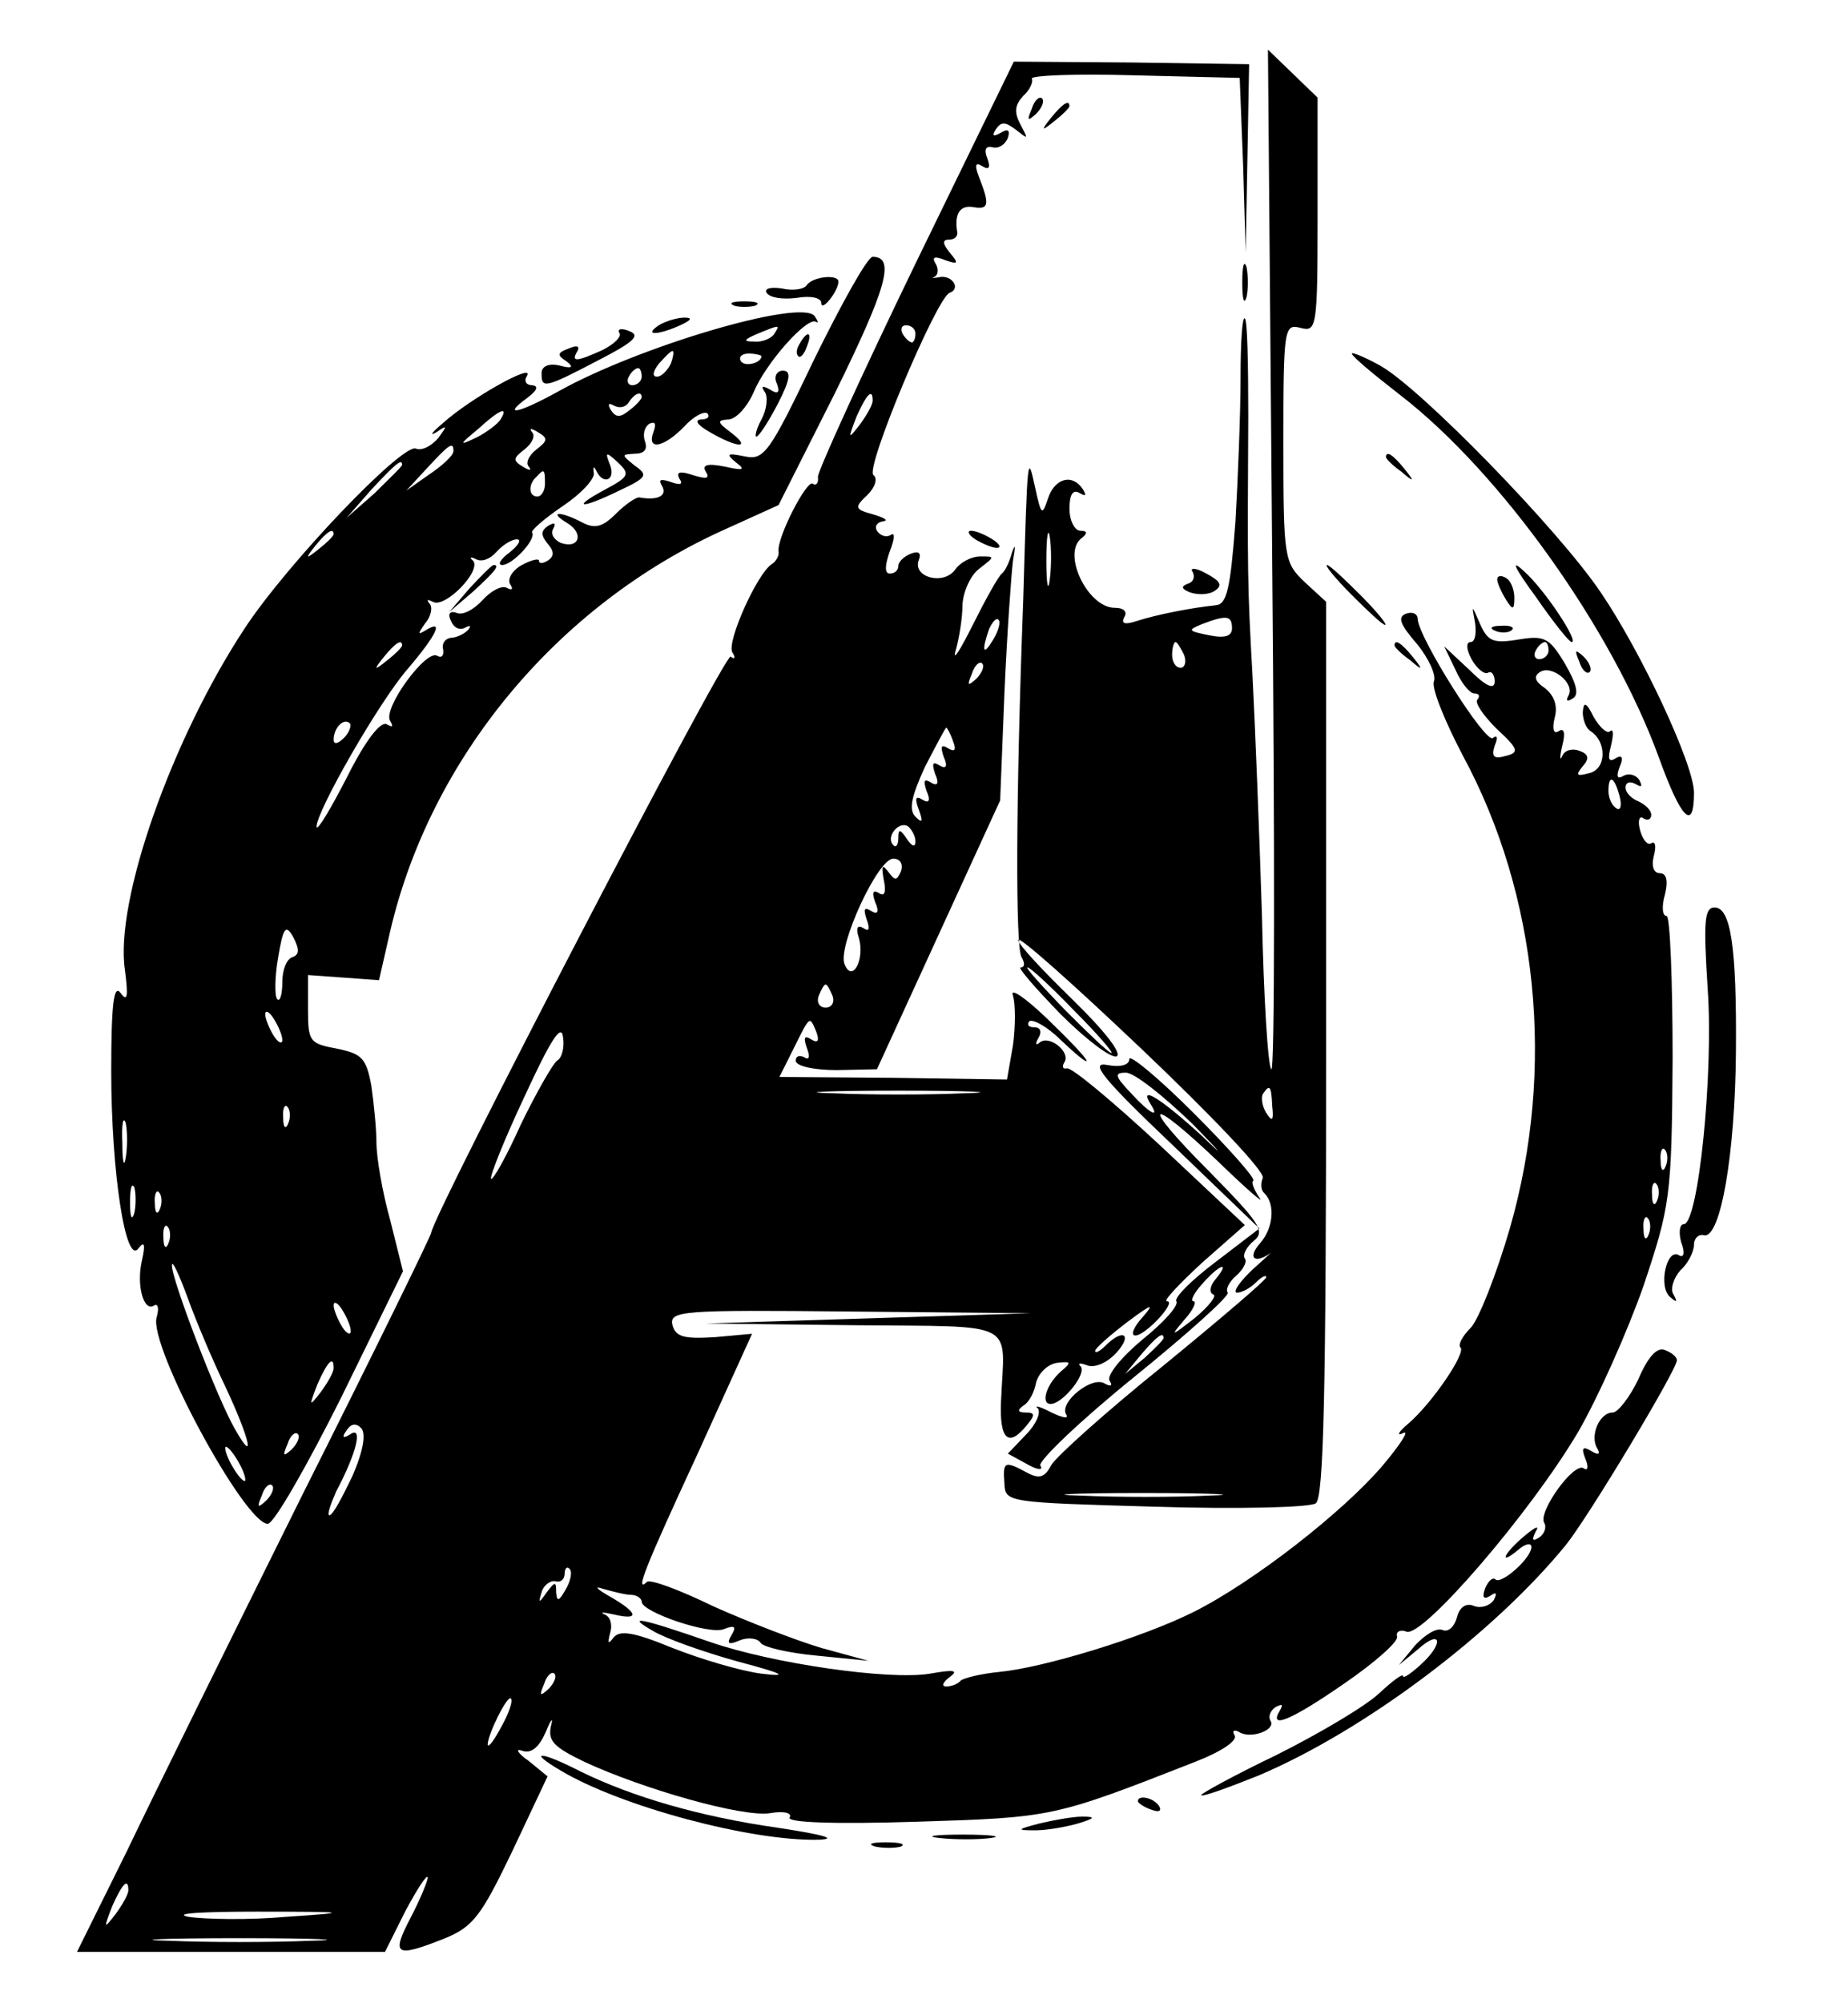 <?xml version="1.0" standalone="no"?>
<!DOCTYPE svg PUBLIC "-//W3C//DTD SVG 20010904//EN"
 "http://www.w3.org/TR/2001/REC-SVG-20010904/DTD/svg10.dtd">
<svg version="1.0" xmlns="http://www.w3.org/2000/svg"
 width="216pt" height="234pt" viewBox="0 0 216 234"
 preserveAspectRatio="xMidYMid meet">

<g transform="translate(0,234) scale(0.1,-0.1)"
fill="#000000" stroke="none">
<path d="M1487 1684 c3 -330 3 -596 -1 -593 -4 3 -9 84 -11 180 -3 96 -8 221
-11 279 -6 108 -6 117 -5 304 0 60 -1 112 -4 114 -3 3 -5 -28 -5 -69 0 -41 -3
-117 -6 -169 -6 -78 -10 -96 -23 -97 -29 -3 -69 -11 -91 -18 -15 -5 -20 -4
-16 4 4 6 0 11 -11 11 -32 0 -63 65 -38 82 6 5 6 8 -2 8 -7 0 -13 12 -13 26 0
16 4 23 12 18 7 -4 8 -3 4 4 -12 19 -33 14 -41 -10 -7 -21 -8 -20 -15 12 -9
41 -9 42 -14 -130 -9 -241 -9 -407 -2 -418 4 -7 4 -12 -1 -12 -4 0 17 -24 46
-54 30 -30 59 -52 66 -50 7 3 -14 30 -51 66 -35 34 -64 65 -64 70 0 6 65 -52
145 -128 80 -76 144 -143 141 -150 -3 -7 -2 -15 2 -18 13 -13 10 -41 -5 -58
-16 -18 -6 -25 13 -11 5 5 -4 -4 -21 -19 -16 -15 -25 -28 -19 -28 5 0 15 5 22
12 7 7 12 9 12 6 0 -3 -54 -49 -120 -103 -66 -53 -125 -106 -131 -116 -8 -15
-14 -17 -29 -9 -26 14 -28 13 -26 -13 1 -22 3 -22 176 -27 96 -3 181 -1 188 4
9 7 12 124 12 530 l0 523 -25 23 c-24 23 -25 27 -25 163 0 134 1 139 20 134
19 -5 20 0 20 132 l0 137 -29 28 -29 28 5 -598z m-260 -21 c-2 -16 -4 -5 -4
22 0 28 2 40 4 28 2 -13 2 -35 0 -50z m213 -57 c0 -9 -8 -12 -27 -8 -25 5 -25
6 -8 13 29 11 35 10 35 -5z m-56 -31 c3 -8 1 -15 -4 -15 -6 0 -10 7 -10 15 0
8 2 15 4 15 2 0 6 -7 10 -15z m-129 -415 c27 -27 47 -50 44 -50 -3 0 -27 23
-54 50 -27 28 -47 50 -44 50 3 0 27 -22 54 -50z m232 -112 c2 -17 0 -19 -7 -8
-5 8 -6 18 -4 22 8 12 10 10 11 -14z m-74 -455 c-40 -2 -107 -2 -150 0 -43 1
-10 3 72 3 83 0 118 -2 78 -3z"/>
<path d="M1070 2032 c-63 -130 -114 -242 -114 -249 1 -7 -2 -11 -6 -8 -7 5
-42 -63 -40 -79 1 -5 -3 -12 -8 -15 -17 -11 -53 -91 -46 -103 4 -6 3 -9 -2 -5
-7 4 -347 -650 -350 -673 0 -3 -67 -140 -150 -305 -82 -165 -175 -353 -206
-418 l-58 -117 180 0 180 0 24 48 c14 26 25 43 26 39 0 -4 -9 -26 -20 -47 -23
-44 -18 -47 38 -25 35 14 44 26 81 103 l41 87 -22 18 c-13 9 -16 15 -8 12 11
-4 20 4 28 22 6 15 9 18 6 7 -4 -18 4 -25 39 -42 69 -32 185 -65 217 -60 17 3
26 0 23 -5 -4 -6 53 -8 148 -5 160 5 160 5 326 70 31 12 50 25 46 31 -3 5 -1
7 5 4 13 -9 44 2 37 13 -3 5 0 12 6 16 8 4 9 3 5 -4 -14 -23 14 -11 76 32 35
24 62 48 61 54 -2 6 4 9 11 6 19 -7 145 139 201 234 23 40 57 116 76 170 31
93 33 103 34 265 0 92 -3 167 -7 167 -5 0 -6 11 -2 25 4 16 2 25 -6 25 -7 0
-10 8 -7 20 3 11 2 18 -3 15 -4 -3 -10 4 -13 15 -3 11 -1 18 4 14 5 -3 9 -1 9
4 0 6 -7 12 -15 16 -8 3 -15 10 -15 16 0 6 5 8 12 4 7 -4 8 -3 4 5 -4 6 -12 8
-18 5 -8 -5 -9 -1 -5 10 5 11 3 15 -5 10 -8 -5 -9 0 -5 15 3 13 3 20 -1 17 -3
-4 -12 4 -19 16 -9 18 -12 19 -13 6 0 -9 4 -19 9 -22 19 -12 19 -44 -1 -49
-15 -4 -17 -3 -8 8 8 9 7 14 -4 18 -8 3 -17 1 -20 -6 -3 -7 -3 -1 0 12 4 15 2
21 -4 17 -6 -4 -8 2 -5 15 4 14 0 26 -11 35 -12 8 -14 14 -6 19 14 9 42 -14
33 -28 -3 -6 -1 -7 5 -3 8 4 5 17 -9 41 -18 30 -24 33 -54 28 -30 -5 -36 -2
-45 18 -10 23 -10 23 -6 2 2 -13 0 -23 -5 -23 -6 0 -5 -9 1 -20 6 -11 15 -18
19 -16 4 3 8 -2 8 -10 0 -10 -10 -6 -29 13 l-30 28 13 -27 c7 -16 17 -28 22
-28 6 0 7 -3 4 -7 -4 -3 6 -18 22 -34 26 -24 27 -28 11 -32 -14 -4 -17 -1 -13
12 4 9 3 13 -2 9 -8 -8 -87 117 -88 139 0 6 -6 9 -14 6 -10 -4 -6 -13 13 -35
14 -17 23 -37 20 -44 -3 -8 13 -47 34 -87 88 -163 108 -366 55 -551 -16 -55
-37 -108 -46 -117 -10 -10 -15 -20 -12 -23 7 -6 -33 -65 -61 -89 -12 -10 -14
-15 -6 -11 8 4 -3 -13 -24 -38 -46 -54 -151 -136 -221 -171 -60 -30 -175 -65
-227 -70 -21 -2 -41 -7 -45 -10 -3 -4 -11 -7 -17 -7 -6 0 -4 5 4 11 11 8 5 9
-23 4 -48 -8 -185 12 -257 37 -81 28 -100 32 -67 13 15 -9 60 -25 100 -36 53
-14 60 -18 27 -14 -24 3 -71 17 -104 30 -46 19 -62 21 -69 12 -6 -8 -7 -7 -4
5 3 9 1 19 -6 22 -7 3 -2 3 11 0 30 -7 28 2 -5 21 -16 9 -19 13 -8 9 11 -3 26
-7 33 -7 6 0 12 -4 12 -8 0 -12 79 -39 96 -32 13 5 15 3 9 -7 -6 -10 -4 -12
10 -6 10 4 21 2 24 -3 3 -5 33 -12 66 -15 l60 -6 -55 15 c-30 9 -87 31 -127
49 -39 19 -74 32 -77 28 -14 -13 -3 15 59 149 l64 141 -44 -4 c-35 -2 -45 0
-49 14 -4 17 10 18 207 16 l212 -2 -190 -6 -190 -6 173 -2 c195 -2 176 7 172
-89 -2 -45 9 -54 30 -28 10 12 10 15 -1 15 -10 0 -10 3 -3 8 7 4 13 16 15 27
3 11 13 21 24 23 17 2 18 1 5 -10 -17 -15 -24 -38 -12 -38 14 0 43 36 35 44
-4 4 0 4 8 1 9 -3 23 3 34 15 19 21 8 29 -13 8 -7 -7 -12 -9 -12 -6 0 3 17 18
38 34 28 21 32 22 18 6 -11 -12 -15 -22 -9 -22 12 0 49 40 37 40 -5 0 14 20
41 45 l50 44 -99 93 c-55 51 -104 92 -109 90 -5 -1 -6 2 -3 7 8 12 -18 33 -29
23 -5 -4 -5 -1 -1 6 4 7 2 12 -5 12 -7 0 -9 3 -6 7 4 3 21 -6 37 -22 17 -16
30 -27 30 -24 0 3 -21 25 -46 49 -26 25 -44 37 -40 27 3 -10 3 -36 0 -58 l-7
-40 -133 2 -133 1 16 32 c20 40 19 40 27 21 4 -11 2 -14 -6 -9 -8 5 -9 2 -5
-10 4 -10 3 -15 -3 -11 -6 3 -10 1 -10 -4 0 -6 20 -11 48 -11 l47 1 72 157 72
157 5 125 c3 69 8 139 10 155 3 17 3 21 -1 10 -3 -11 -8 -22 -12 -25 -4 -3
-19 -30 -34 -60 -15 -30 -24 -44 -20 -30 4 14 8 38 8 54 1 16 10 35 20 42 18
14 18 14 1 14 -11 0 -24 -7 -30 -16 -14 -18 -50 -8 -42 12 3 8 0 11 -10 7 -7
-3 -14 -9 -14 -14 0 -5 -4 -9 -10 -9 -6 0 -6 9 0 26 6 15 6 23 1 19 -5 -3 -12
-1 -16 5 -3 5 0 10 7 11 7 1 2 4 -11 8 -22 6 -23 8 -7 23 9 9 12 19 7 23 -11
6 74 208 89 213 14 5 2 22 -13 18 -7 -1 -9 -1 -4 1 4 3 4 10 0 16 -4 7 0 8 12
3 15 -5 16 -4 5 9 -8 10 -9 15 -1 15 6 0 10 3 10 8 -4 22 3 33 19 30 18 -3 19
3 6 36 -5 13 -4 17 4 12 8 -5 10 -2 6 9 -4 10 -2 15 6 13 7 -2 15 3 18 11 3 9
0 11 -8 6 -9 -5 -11 -4 -6 4 6 9 11 9 24 -1 14 -11 14 -11 5 6 -8 15 -7 23 3
34 8 7 12 17 10 20 -2 4 52 6 120 4 l123 -3 4 -102 3 -102 2 110 2 110 -138 2
-137 1 -115 -236z m0 -82 c0 -5 -2 -10 -4 -10 -3 0 -8 5 -11 10 -3 6 -1 10 4
10 6 0 11 -4 11 -10z m-50 -78 c0 -5 -7 -17 -15 -28 -14 -18 -14 -17 -4 9 12
27 19 34 19 19z m141 -279 c-12 -20 -14 -14 -5 12 4 9 9 14 11 11 3 -2 0 -13
-6 -23z m649 -13 c0 -5 -5 -10 -11 -10 -5 0 -7 5 -4 10 3 6 8 10 11 10 2 0 4
-4 4 -10z m-669 -33 c-10 -9 -11 -8 -5 6 3 10 9 15 12 12 3 -3 0 -11 -7 -18z
m-27 -73 c4 -10 2 -13 -6 -8 -8 5 -9 2 -5 -10 5 -11 3 -15 -5 -10 -8 5 -9 2
-5 -10 5 -11 3 -15 -5 -10 -8 5 -9 2 -5 -10 5 -11 3 -15 -5 -10 -8 5 -9 1 -4
-12 5 -14 4 -16 -4 -8 -8 8 -5 23 11 58 13 25 24 46 25 46 1 0 5 -7 8 -16z
m779 -64 c3 -11 1 -18 -4 -14 -5 3 -9 12 -9 20 0 20 7 17 13 -6z m-823 -53 c0
-7 -4 -6 -10 3 -8 12 -10 12 -10 1 0 -8 -3 -12 -6 -8 -9 9 6 28 17 22 5 -4 9
-12 9 -18z m-17 -35 c-5 -11 -7 -11 -15 0 -7 9 -8 7 -5 -10 3 -14 1 -20 -6
-15 -7 4 -8 0 -4 -11 5 -11 3 -15 -5 -10 -8 5 -9 2 -5 -10 4 -11 3 -15 -4 -10
-7 4 -9 0 -5 -12 7 -25 -8 -53 -17 -30 -8 21 39 123 57 123 8 0 12 -6 9 -15z
m-80 -145 c3 -8 -1 -14 -8 -14 -7 0 -11 6 -8 14 3 7 6 13 8 13 2 0 5 -6 8 -13z
m-322 -76 c-5 -4 -24 -37 -42 -74 -17 -38 -33 -66 -35 -64 -2 2 15 45 39 96
30 65 43 86 45 70 2 -12 -1 -25 -7 -28z m477 -38 c-43 -2 -113 -2 -155 0 -43
1 -8 3 77 3 85 0 120 -2 78 -3z m819 -85 c-3 -8 -6 -5 -6 6 -1 11 2 17 5 13 3
-3 4 -12 1 -19z m-10 -40 c-3 -8 -6 -5 -6 6 -1 11 2 17 5 13 3 -3 4 -12 1 -19z
m-10 -40 c-3 -8 -6 -5 -6 6 -1 11 2 17 5 13 3 -3 4 -12 1 -19z m-1515 -282
c-12 -25 -23 -46 -27 -46 -3 0 1 12 8 28 24 45 31 76 17 67 -9 -6 -11 -4 -5 4
5 8 11 9 17 3 6 -6 3 -26 -10 -56z m249 -133 c-8 -14 -10 -14 -11 -3 0 13 -1
13 -11 0 -9 -13 -10 -13 -6 0 2 8 10 14 16 13 6 -2 11 2 11 9 0 6 3 9 6 5 3
-3 1 -14 -5 -24z m-20 -116 c-10 -9 -11 -8 -5 6 3 10 9 15 12 12 3 -3 0 -11
-7 -18z m-55 -44 c-8 -15 -15 -25 -16 -21 0 12 23 58 27 54 3 -2 -2 -17 -11
-33z m-436 -191 c0 -5 -7 -17 -15 -28 -14 -18 -14 -17 -4 9 12 27 19 34 19 19z
m185 -31 c-44 -4 -96 -3 -115 0 -19 4 17 6 80 6 110 0 111 -1 35 -6z m28 -28
c-46 -2 -120 -2 -165 0 -46 1 -9 3 82 3 91 0 128 -2 83 -3z"/>
<path d="M1206 2213 c-6 -14 -5 -15 5 -6 7 7 10 15 7 18 -3 3 -9 -2 -12 -12z"/>
<path d="M1229 2203 c-13 -16 -12 -17 4 -4 9 7 17 15 17 17 0 8 -8 3 -21 -13z"/>
<path d="M952 1921 c-53 -111 -59 -119 -82 -114 -20 4 -22 3 -10 -7 12 -9 9
-10 -13 -5 -20 4 -27 2 -22 -6 5 -8 1 -9 -15 -4 -15 5 -20 4 -16 -4 5 -7 1 -8
-10 -4 -12 4 -15 3 -10 -5 6 -11 -5 -17 -27 -13 -4 0 -16 -8 -27 -19 -16 -16
-25 -18 -40 -10 -25 13 -40 13 -17 -1 20 -12 14 -31 -8 -23 -8 4 -12 11 -8 17
3 6 1 7 -6 3 -9 -6 -9 -11 -1 -21 8 -9 8 -15 0 -20 -5 -3 -10 -4 -10 0 0 3 -9
1 -20 -5 -11 -6 -17 -16 -14 -22 4 -6 3 -8 -3 -5 -6 4 -19 -3 -29 -14 -10 -11
-23 -18 -30 -15 -8 3 -11 -1 -7 -9 3 -8 10 -12 17 -8 6 3 7 2 3 -3 -5 -5 -14
-9 -20 -9 -7 -1 -11 -7 -9 -14 1 -7 -2 -10 -7 -7 -13 8 -64 -62 -55 -76 4 -7
3 -8 -4 -4 -7 4 -25 -19 -46 -61 -19 -37 -35 -64 -36 -59 -1 17 73 146 106
184 35 41 43 59 22 46 -10 -6 -10 -5 -1 8 7 8 9 19 5 23 -4 5 -2 5 4 2 14 -8
57 36 47 48 -5 4 -3 5 3 2 7 -4 17 0 24 8 7 8 18 15 24 15 6 0 2 -7 -8 -15
-11 -8 -15 -15 -9 -15 12 0 40 30 35 38 -2 2 14 16 36 31 21 14 38 32 36 39
-1 7 0 8 3 2 8 -17 23 -11 16 7 -6 15 -5 16 9 3 15 -14 13 -17 -15 -32 -41
-22 -28 -23 17 -1 32 15 34 18 18 29 -16 13 -16 13 0 14 11 0 15 5 12 14 -3 8
-1 17 5 21 7 3 8 0 5 -9 -9 -23 12 -19 36 6 11 12 23 18 27 15 3 -4 0 -7 -8
-7 -8 -1 -3 -7 11 -15 33 -19 49 -19 24 0 -16 12 -16 14 -3 15 9 0 22 14 30
32 14 34 63 89 73 82 3 -2 2 1 -2 7 -17 20 -206 -36 -299 -88 -47 -26 -67 -30
-37 -8 12 9 14 14 6 15 -7 0 -10 5 -6 11 9 16 -67 -27 -98 -55 -13 -11 -17
-16 -8 -11 13 9 13 8 2 -7 -8 -9 -19 -15 -26 -12 -16 6 -150 -134 -200 -210
-85 -129 -152 -318 -140 -399 4 -31 3 -38 -5 -27 -8 11 -11 -13 -11 -91 0
-118 17 -229 32 -207 7 9 8 4 4 -14 -7 -29 2 -61 14 -53 5 3 6 -4 3 -14 -9
-34 103 -241 130 -241 7 0 45 66 86 148 l72 147 -15 60 c-9 32 -16 73 -16 90
0 16 -3 46 -6 67 -6 32 -11 37 -40 43 -32 6 -34 8 -34 46 l0 40 42 -3 41 -3
13 57 c47 202 195 381 390 469 l64 29 66 131 c60 122 71 159 44 159 -6 0 -36
-54 -68 -119z m-47 29 c-3 -5 -14 -10 -23 -9 -14 0 -13 2 3 9 27 11 27 11 20
0z m-121 -35 c-4 -8 -11 -15 -16 -15 -6 0 -5 6 2 15 7 8 14 15 16 15 2 0 1 -7
-2 -15z m106 9 c0 -8 -19 -13 -24 -6 -3 5 1 9 9 9 8 0 15 -2 15 -3z m-140 -24
c0 -5 -5 -10 -11 -10 -5 0 -7 5 -4 10 3 6 8 10 11 10 2 0 4 -4 4 -10z m0 -24
c0 -2 -6 -9 -14 -15 -11 -9 -16 -9 -22 0 -4 7 -3 9 4 5 6 -3 13 -2 17 4 6 10
15 14 15 6z m-165 -26 c-3 -5 -16 -15 -28 -21 -21 -10 -21 -9 2 10 25 23 36
27 26 11z m42 -35 c-9 -7 -13 -16 -9 -20 4 -5 1 -5 -7 0 -12 7 -11 10 2 20 9
7 13 16 9 20 -4 5 -1 5 7 0 12 -7 11 -10 -2 -20z m-97 -2 c0 -5 -13 -17 -28
-27 l-27 -19 24 26 c26 28 31 32 31 20z m-60 -16 c0 -2 -15 -16 -32 -33 l-33
-29 29 33 c28 30 36 37 36 29z m167 -22 c0 -8 -4 -15 -9 -15 -10 0 -11 14 -1
23 9 10 10 9 10 -8z m-247 -59 c0 -2 -8 -10 -17 -17 -16 -13 -17 -12 -4 4 13
16 21 21 21 13z m80 -130 c0 -2 -8 -10 -17 -17 -16 -13 -17 -12 -4 4 13 16 21
21 21 13z m-68 -108 c-7 -7 -12 -8 -12 -2 0 14 12 26 19 19 2 -3 -1 -11 -7
-17z m-60 -256 c-7 -2 -12 -15 -12 -29 0 -15 -3 -24 -6 -20 -3 3 -3 25 1 48 6
36 9 40 18 24 7 -14 7 -20 -1 -23z m-12 -97 c0 -5 -5 -3 -10 5 -5 8 -10 20
-10 25 0 6 5 3 10 -5 5 -8 10 -19 10 -25z m7 -97 c-3 -8 -6 -5 -6 6 -1 11 2
17 5 13 3 -3 4 -12 1 -19z m-190 -40 c-2 -13 -4 -5 -4 17 -1 22 1 32 4 23 2
-10 2 -28 0 -40z m10 -65 c-3 -10 -5 -4 -5 12 0 17 2 24 5 18 2 -7 2 -21 0
-30z m30 5 c-3 -8 -6 -5 -6 6 -1 11 2 17 5 13 3 -3 4 -12 1 -19z m10 -40 c-3
-8 -6 -5 -6 6 -1 11 2 17 5 13 3 -3 4 -12 1 -19z m67 -169 c28 -60 35 -91 11
-49 -21 36 -75 177 -74 192 0 7 8 -10 18 -37 10 -28 30 -75 45 -106z m146 66
c0 -5 -5 -3 -10 5 -5 8 -10 20 -10 25 0 6 5 3 10 -5 5 -8 10 -19 10 -25z m-20
-43 c0 -5 -7 -17 -15 -28 -14 -18 -14 -17 -4 9 12 27 19 34 19 19z m-49 -95
c-10 -9 -11 -8 -5 6 3 10 9 15 12 12 3 -3 0 -11 -7 -18z m-61 -17 c6 -11 8
-20 6 -20 -3 0 -10 9 -16 20 -6 11 -8 20 -6 20 3 0 10 -9 16 -20z m31 -43
c-10 -9 -11 -8 -5 6 3 10 9 15 12 12 3 -3 0 -11 -7 -18z"/>
<path d="M1452 2010 c0 -19 2 -27 5 -17 2 9 2 25 0 35 -3 9 -5 1 -5 -18z"/>
<path d="M943 2007 c-3 -5 -16 -7 -29 -4 -13 2 -21 0 -18 -5 4 -6 19 -8 35 -6
17 3 29 0 29 -6 0 -11 20 14 20 25 0 9 -30 6 -37 -4z"/>
<path d="M858 1983 c6 -2 18 -2 25 0 6 3 1 5 -13 5 -14 0 -19 -2 -12 -5z"/>
<path d="M770 1960 c-18 -12 -2 -12 25 0 13 6 15 9 5 9 -8 0 -22 -4 -30 -9z"/>
<path d="M724 1951 c3 -4 -6 -13 -20 -20 -31 -14 -37 -14 -29 -1 3 6 -1 7 -10
3 -14 -5 -14 -8 -3 -15 9 -7 7 -9 -8 -5 -13 3 -21 -1 -21 -9 0 -18 3 -18 66
15 41 21 50 29 37 34 -9 4 -15 3 -12 -2z"/>
<path d="M935 1939 c-4 -6 -5 -12 -2 -15 2 -3 7 2 10 11 7 17 1 20 -8 4z"/>
<path d="M1580 1927 c0 -3 25 -24 56 -48 117 -90 248 -273 303 -424 26 -72 41
-87 41 -41 0 33 -62 165 -109 234 -50 74 -211 239 -258 265 -18 10 -33 16 -33
14z"/>
<path d="M908 1892 c4 -11 1 -13 -8 -7 -9 5 -11 4 -6 -3 4 -6 2 -21 -4 -32 -6
-11 -8 -20 -6 -20 3 0 14 17 25 38 15 29 16 39 6 39 -7 0 -11 -7 -7 -15z"/>
<path d="M1620 1806 c0 -2 8 -10 18 -17 15 -13 16 -12 3 4 -13 16 -21 21 -21
13z"/>
<path d="M1140 1710 c8 -5 20 -10 25 -10 6 0 3 5 -5 10 -8 5 -19 10 -25 10 -5
0 -3 -5 5 -10z"/>
<path d="M1795 1643 c20 -29 39 -53 42 -53 9 0 -32 62 -56 83 -16 15 -11 4 14
-30z"/>
<path d="M549 1653 l-24 -28 28 24 c25 23 32 31 24 31 -2 0 -14 -12 -28 -27z"/>
<path d="M1394 1672 c3 -6 1 -12 -6 -14 -8 -3 -7 -6 3 -10 9 -3 22 -3 29 2 9
6 7 11 -10 20 -12 7 -20 7 -16 2z"/>
<path d="M1580 1645 c19 -19 36 -35 39 -35 3 0 -10 16 -29 35 -19 19 -36 35
-39 35 -3 0 10 -16 29 -35z"/>
<path d="M1750 1663 c0 -4 5 -15 10 -23 8 -13 10 -13 10 2 0 9 -4 20 -10 23
-5 3 -10 3 -10 -2z"/>
<path d="M1748 1603 c7 -3 16 -2 19 1 4 3 -2 6 -13 5 -11 0 -14 -3 -6 -6z"/>
<path d="M1630 1586 c0 -2 8 -10 18 -17 15 -13 16 -12 3 4 -13 16 -21 21 -21
13z"/>
<path d="M1846 1567 c3 -10 9 -15 12 -12 3 3 0 11 -7 18 -10 9 -11 8 -5 -6z"/>
<path d="M1996 1185 c7 -99 -11 -275 -28 -275 -5 0 -6 -10 -3 -21 5 -13 3 -19
-3 -15 -14 8 -24 -37 -10 -49 8 -7 9 -6 4 3 -4 6 0 19 8 28 9 8 16 22 16 30 0
8 6 13 12 11 19 -3 36 94 37 214 1 123 -6 169 -25 169 -12 0 -13 -17 -8 -95z"/>
<path d="M1320 1103 c0 -7 -10 -10 -26 -7 -21 4 -5 -16 76 -93 l102 -98 -51
-39 c-28 -21 -49 -42 -46 -46 3 -5 -15 -25 -40 -45 -25 -21 -42 -42 -38 -48 4
-6 1 -7 -6 -3 -15 9 -53 -22 -45 -36 4 -6 -4 -4 -17 2 -13 7 -21 9 -16 5 4 -5
-2 -19 -14 -31 l-21 -22 22 -12 c12 -7 20 -8 16 -2 -3 5 46 52 109 103 63 51
112 95 110 99 -3 4 2 13 10 20 8 7 13 16 10 20 -3 4 2 14 11 21 13 11 6 21
-53 81 -82 82 -73 91 11 11 33 -32 55 -51 48 -42 -6 9 -10 18 -7 20 2 3 -29
38 -70 79 -41 41 -75 69 -75 63z m75 -77 c33 -34 38 -40 10 -13 -47 43 -75 61
-60 37 11 -17 -1 -11 -23 13 -19 20 -20 24 -6 24 10 0 45 -28 79 -61z m26
-180 c-7 -8 -8 -16 -3 -18 5 -1 -5 -14 -22 -28 -27 -21 -29 -22 -12 -2 11 12
15 22 11 22 -4 0 0 9 10 20 20 23 34 28 16 6z m-61 -69 c0 -2 -10 -12 -22 -23
l-23 -19 19 23 c18 21 26 27 26 19z"/>
<path d="M1915 729 c-10 -21 -24 -39 -30 -39 -16 0 -27 -28 -18 -42 4 -7 1 -8
-7 -3 -10 6 -12 4 -7 -9 4 -9 3 -15 -2 -11 -12 7 -54 -52 -46 -64 3 -5 0 -13
-6 -17 -8 -5 -9 -3 -4 7 5 8 -1 5 -13 -5 -25 -21 -31 -36 -7 -16 8 7 15 8 15
3 0 -13 -35 -44 -42 -38 -3 3 -8 -1 -12 -10 -4 -11 -2 -14 6 -9 7 5 8 3 4 -5
-5 -7 -15 -10 -23 -7 -9 4 -17 -1 -20 -13 -3 -11 -10 -18 -17 -15 -7 3 -21 -6
-32 -18 l-19 -23 23 19 c27 24 30 6 2 -19 -11 -10 -20 -16 -20 -13 0 4 -13 -6
-28 -20 -16 -15 -70 -47 -120 -72 -50 -24 -90 -46 -88 -47 2 -2 32 9 67 23
123 52 274 165 359 269 26 32 130 205 130 216 0 4 -6 9 -14 12 -9 4 -20 -8
-31 -34z"/>
<path d="M655 272 c70 -42 223 -83 302 -81 23 1 5 6 -48 14 -91 13 -170 36
-231 66 -47 24 -62 24 -23 1z"/>
<path d="M1330 236 c0 -2 7 -7 16 -10 8 -3 12 -2 9 4 -6 10 -25 14 -25 6z"/>
<path d="M1215 210 c-27 -7 -27 -8 -5 -8 14 0 36 4 50 8 20 6 21 8 5 8 -11 0
-33 -4 -50 -8z"/>
<path d="M1098 193 c18 -2 45 -2 60 0 15 2 0 4 -33 4 -33 0 -45 -2 -27 -4z"/>
<path d="M1023 183 c9 -2 23 -2 30 0 6 3 -1 5 -18 5 -16 0 -22 -2 -12 -5z"/>
</g>
</svg>
